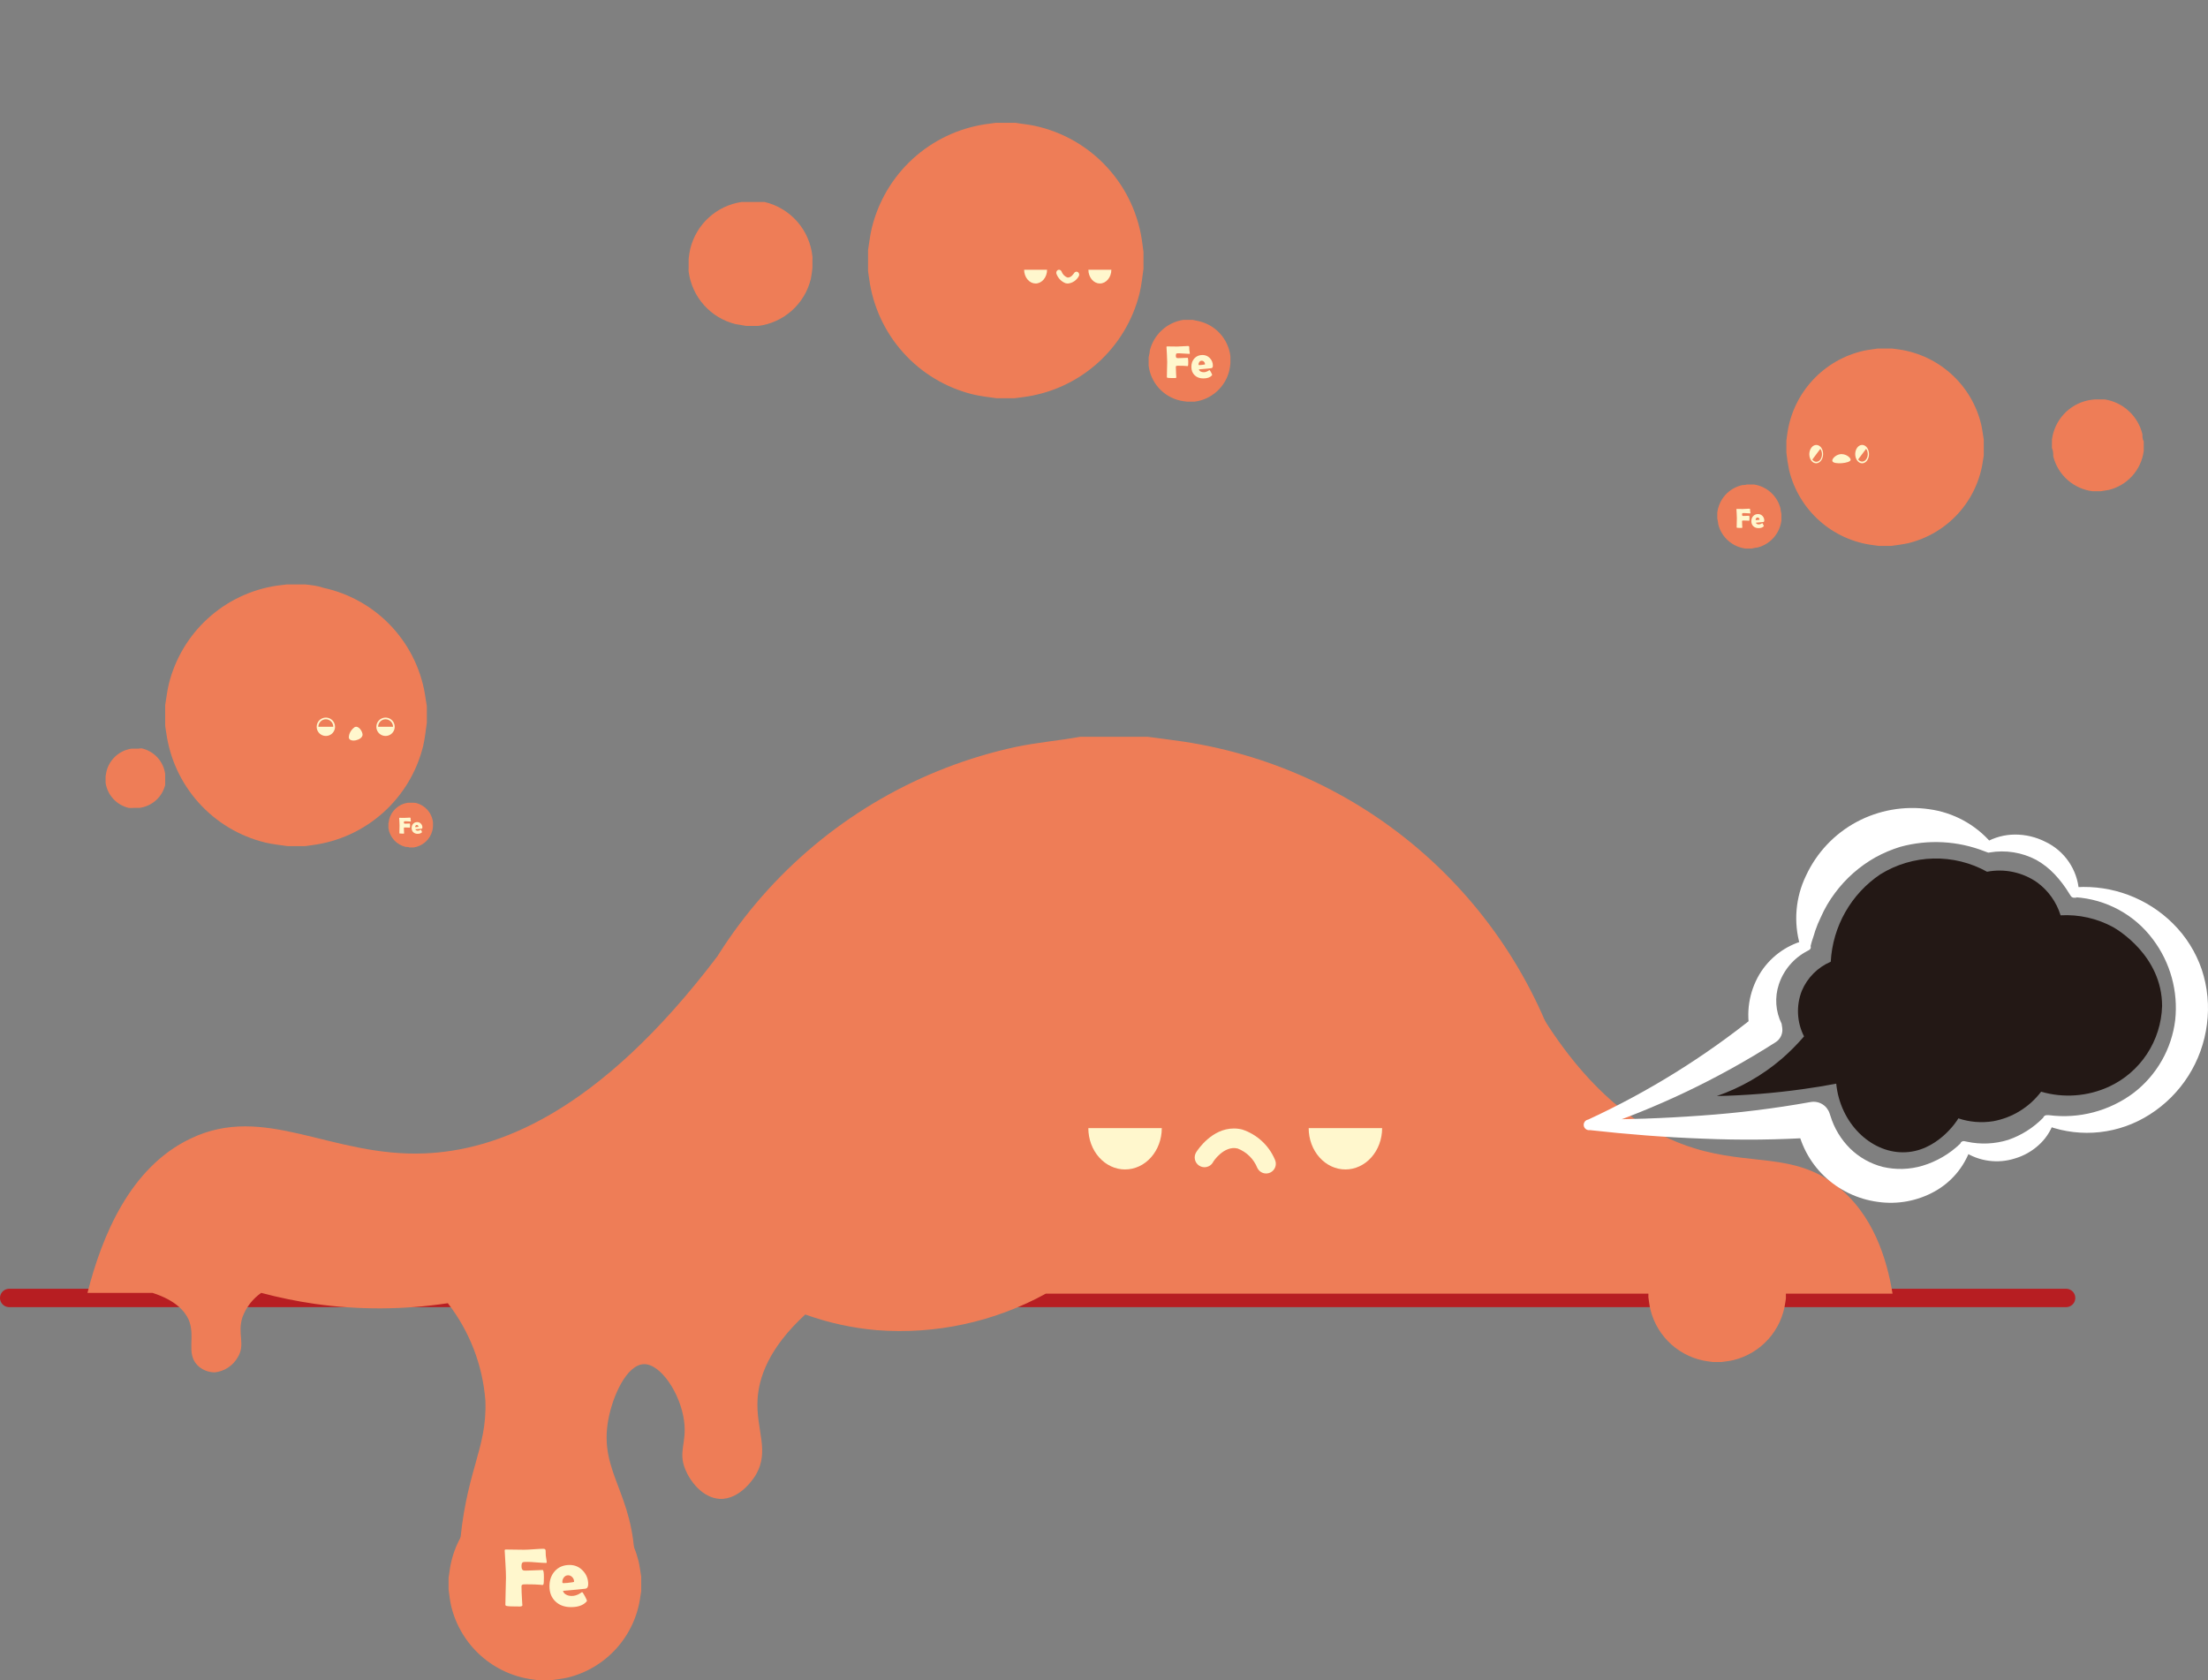 <svg width="481" height="366" viewBox="0 0 481 366" fill="none" xmlns="http://www.w3.org/2000/svg">
<rect x="0" y="0" width="481" height="366" fill="#808080" stroke="none"/>
<path d="M2 282.725H450.089" stroke="#B71E22" stroke-width="4" stroke-linecap="round" stroke-linejoin="round"/>
<path d="M156.141 208.494C130.008 242.868 107.944 250.582 92.567 251.236C72.118 252.096 57.661 240.188 41.445 248.045C28.276 254.326 22.183 269.344 19.054 281.62H33.225C38.398 283.278 40.3 285.713 41.098 287.452C42.652 291.155 40.484 294.695 42.959 297.334C43.462 297.848 44.063 298.254 44.728 298.528C45.392 298.803 46.105 298.939 46.823 298.93C47.838 298.815 48.812 298.465 49.667 297.907C50.523 297.35 51.236 296.6 51.751 295.718C53.571 292.833 51.629 290.582 52.815 286.92C53.602 284.775 55.03 282.925 56.904 281.62C60.748 282.642 64.646 283.441 68.581 284.014C78.195 285.368 87.955 285.32 97.556 283.871C102.297 289.984 105.141 297.354 105.736 305.068C106.165 315.892 101.257 320.496 100.03 338.358C99.417 348.118 100.542 351.657 102.218 354.317C104.024 357.152 106.524 359.477 109.481 361.072C112.438 362.667 115.754 363.478 119.113 363.429C122.472 363.38 125.763 362.472 128.672 360.791C131.581 359.11 134.012 356.712 135.734 353.826C138.31 349.488 138.331 345.314 138.29 340.752C138.147 325.181 130.478 320.803 132.482 309.426C133.464 303.923 136.572 297.293 140.232 297.15C143.893 297.007 148.248 303.534 149.025 309.549C149.659 314.337 147.676 316.158 149.291 320.087C150.354 322.665 152.992 326.225 156.755 326.491C161.335 326.716 164.423 321.662 164.627 321.294C167.756 315.994 164.628 311.411 165.036 304.741C165.323 300.219 167.306 293.795 175.424 286.326C180.454 288.14 185.699 289.288 191.027 289.743C203.808 290.726 216.599 287.96 227.834 281.784H412.28C411.094 274.541 408.19 264.434 399.888 258.132C390.584 251.032 381.321 253.917 369.072 250.111C360.157 247.369 348.072 240.576 336.355 222.06L156.141 208.494Z" fill="#EE7D57"/>
<path d="M456.344 87H457.779H458.516C460.48 87.311 462.307 88.199 463.766 89.552C465.225 90.904 466.251 92.66 466.713 94.597C466.713 95.09 466.713 95.624 467 96.158V97.719C467 97.719 467 98.088 467 98.253C466.73 100.262 465.862 102.144 464.51 103.653C463.157 105.162 461.383 106.228 459.418 106.713L457.656 107H456.426H455.812C453.793 106.739 451.9 105.874 450.379 104.519C448.859 103.164 447.781 101.381 447.287 99.403C447.287 98.787 447.287 98.212 447 97.596V96.404C447.02 96.2 447.02 95.993 447 95.788C447.26 93.716 448.158 91.777 449.568 90.239C450.978 88.701 452.831 87.641 454.869 87.205C455.357 87.111 455.849 87.042 456.344 87Z" fill="#EE7D57"/>
<path d="M409.051 75.918H412.163L413.803 76.137C418.044 76.776 421.998 78.662 425.163 81.553C428.327 84.445 430.558 88.212 431.571 92.375C431.842 93.497 431.959 94.644 432.152 95.779V99.094C432.152 99.481 432.023 99.868 431.984 100.268C431.398 104.566 429.529 108.588 426.619 111.809C423.71 115.03 419.896 117.301 415.675 118.324C414.384 118.608 413.196 118.737 411.957 118.917H409.309L408.018 118.737C403.682 118.19 399.615 116.341 396.355 113.434C393.094 110.528 390.794 106.701 389.759 102.46C389.491 101.182 389.289 99.89 389.152 98.591V96.012C389.217 95.586 389.269 95.16 389.32 94.722C389.882 90.311 391.795 86.18 394.798 82.897C397.8 79.614 401.746 77.338 406.094 76.382C407.075 76.175 408.018 76.098 409.051 75.918Z" fill="#EE7D57"/>
<path d="M380.564 105.536H381.566H382.097C383.477 105.741 384.765 106.352 385.796 107.292C386.827 108.233 387.554 109.459 387.884 110.815C387.884 111.183 388.007 111.552 388.068 111.94V113.004V113.393C387.887 114.797 387.284 116.112 386.338 117.165C385.392 118.217 384.148 118.957 382.772 119.286C382.363 119.286 381.954 119.429 381.566 119.49H380.686H380.257C378.847 119.31 377.525 118.707 376.463 117.761C375.401 116.816 374.649 115.571 374.307 114.191C374.307 113.761 374.163 113.352 374.102 112.943V112.104V111.674C374.274 110.225 374.895 108.866 375.878 107.787C376.861 106.709 378.156 105.964 379.582 105.659C379.909 105.659 380.175 105.659 380.564 105.536Z" fill="#EE7D57"/>
<path d="M381.324 111.798C381.324 111.819 381.305 111.83 381.266 111.83C381.119 111.83 380.896 111.817 380.598 111.792C380.301 111.767 380.078 111.754 379.93 111.754C379.742 111.754 379.633 111.761 379.602 111.774C379.529 111.808 379.493 111.901 379.493 112.056C379.493 112.241 379.54 112.347 379.634 112.372C379.673 112.382 379.732 112.387 379.812 112.387C379.947 112.387 380.148 112.38 380.416 112.366C380.686 112.351 380.888 112.343 381.022 112.343C381.087 112.343 381.119 112.515 381.119 112.858C381.119 113.157 381.108 113.331 381.087 113.38C381.073 113.415 381.047 113.433 381.008 113.433C381.033 113.433 380.972 113.426 380.823 113.412C380.614 113.393 380.298 113.383 379.874 113.383C379.737 113.383 379.66 113.384 379.643 113.386C379.543 113.401 379.493 113.443 379.493 113.512C379.493 113.789 379.505 114.108 379.528 114.47C379.548 114.796 379.558 114.941 379.558 114.906C379.558 114.957 379.496 114.986 379.373 114.994C379.406 114.992 379.319 114.991 379.112 114.991C378.747 114.991 378.512 114.979 378.406 114.953C378.35 114.939 378.321 114.909 378.321 114.862C378.321 114.646 378.328 114.32 378.342 113.887C378.357 113.451 378.365 113.125 378.365 112.908C378.365 112.65 378.354 112.326 378.33 111.936C378.295 111.332 378.276 111.008 378.274 110.963L378.271 110.928C378.27 110.879 378.299 110.854 378.359 110.854C378.504 110.854 378.722 110.857 379.013 110.863C379.306 110.869 379.525 110.872 379.672 110.872C379.828 110.872 380.062 110.86 380.375 110.837C380.689 110.813 380.925 110.802 381.081 110.802C381.179 110.802 381.233 110.842 381.245 110.922C381.245 111.006 381.249 111.132 381.257 111.3C381.261 111.343 381.273 111.426 381.295 111.549C381.314 111.656 381.324 111.739 381.324 111.798ZM384.336 113.362C384.336 113.56 384.272 113.672 384.146 113.699C384.124 113.703 383.922 113.725 383.539 113.764C383.309 113.789 382.965 113.819 382.508 113.854C382.535 113.981 382.618 114.078 382.757 114.145C382.87 114.199 382.999 114.227 383.144 114.227C383.317 114.227 383.492 114.18 383.668 114.086C383.742 114.039 383.816 113.992 383.891 113.945C383.932 113.965 384 114.064 384.096 114.244C384.193 114.424 384.242 114.538 384.242 114.587C384.242 114.601 384.228 114.623 384.198 114.654C383.96 114.91 383.59 115.038 383.088 115.038C382.623 115.038 382.248 114.902 381.963 114.631C381.67 114.355 381.523 113.987 381.523 113.526C381.523 113.077 381.654 112.709 381.916 112.422C382.186 112.125 382.543 111.977 382.988 111.977C383.363 111.977 383.682 112.113 383.943 112.387C384.205 112.66 384.336 112.985 384.336 113.362ZM383.311 113.184C383.311 113.062 383.268 112.956 383.182 112.864C383.096 112.772 382.993 112.727 382.874 112.727C382.751 112.727 382.649 112.778 382.569 112.882C382.495 112.978 382.458 113.09 382.458 113.219C382.458 113.271 382.485 113.298 382.54 113.298C382.685 113.298 382.909 113.275 383.214 113.23C383.278 113.221 383.311 113.205 383.311 113.184Z" fill="#FFF7CD"/>
<path d="M164.699 44H162.739H161.519C158.858 44.4 156.376 45.584 154.39 47.402C152.403 49.22 151.003 51.589 150.366 54.207C150.208 54.926 150.092 55.655 150.018 56.388V58.438C149.994 58.684 149.994 58.933 150.018 59.179C150.378 61.895 151.547 64.438 153.374 66.477C155.2 68.516 157.599 69.955 160.255 70.607L162.608 71H164.307H165.135C167.864 70.662 170.426 69.501 172.481 67.67C174.535 65.839 175.984 63.425 176.635 60.75C176.794 59.942 176.911 59.127 176.984 58.307V56.693C177.005 56.432 177.005 56.169 176.984 55.908C176.705 53.084 175.551 50.418 173.685 48.283C171.818 46.148 169.331 44.65 166.572 44C165.875 44 165.309 44 164.699 44Z" fill="#EE7D57"/>
<path d="M221.236 26.753H216.908L214.631 27.064C208.728 27.953 203.223 30.582 198.82 34.615C194.416 38.647 191.313 43.901 189.907 49.706C189.525 51.276 189.369 52.876 189.101 54.461V59.074C189.185 59.611 189.27 60.149 189.341 60.701C190.137 66.695 192.723 72.309 196.761 76.809C200.799 81.308 206.1 84.483 211.972 85.918C213.683 86.328 215.423 86.498 217.149 86.753H220.953L222.792 86.512C228.827 85.757 234.49 83.188 239.036 79.146C243.581 75.104 246.794 69.778 248.252 63.871C248.662 62.116 248.86 60.333 249.101 58.55V54.871C249.016 54.276 248.931 53.682 248.86 53.088C248.102 46.898 245.435 41.098 241.23 36.494C237.024 31.891 231.489 28.714 225.395 27.404C223.995 27.107 222.608 26.994 221.236 26.753Z" fill="#EE7D57"/>
<path d="M259.775 69.668H258.486H257.812C256.057 69.933 254.422 70.714 253.114 71.913C251.807 73.112 250.886 74.675 250.471 76.4C250.471 76.85 250.307 77.341 250.225 77.812V79.183C250.225 79.326 250.225 79.49 250.225 79.653C250.446 81.464 251.217 83.164 252.435 84.522C253.653 85.879 255.259 86.83 257.034 87.244C257.54 87.356 258.053 87.438 258.568 87.49H259.693H260.245C262.037 87.26 263.718 86.491 265.065 85.286C266.412 84.08 267.363 82.495 267.79 80.738C267.904 80.218 267.986 79.692 268.036 79.162V78.098V77.566C267.807 75.728 267.013 74.007 265.764 72.639C264.515 71.272 262.872 70.327 261.063 69.934L259.775 69.668Z" fill="#EE7D57"/>
<path d="M259.199 77.029C259.199 77.065 259.166 77.082 259.101 77.082C258.857 77.082 258.486 77.061 257.988 77.019C257.493 76.977 257.122 76.956 256.875 76.956C256.562 76.956 256.38 76.967 256.328 76.99C256.207 77.045 256.147 77.201 256.147 77.459C256.147 77.768 256.225 77.944 256.381 77.986C256.446 78.002 256.546 78.01 256.679 78.01C256.904 78.01 257.239 77.999 257.685 77.976C258.134 77.95 258.471 77.937 258.696 77.937C258.803 77.937 258.857 78.224 258.857 78.796C258.857 79.294 258.839 79.584 258.803 79.665C258.78 79.724 258.736 79.753 258.671 79.753C258.714 79.753 258.611 79.742 258.364 79.719C258.015 79.687 257.488 79.67 256.782 79.67C256.554 79.67 256.425 79.672 256.396 79.675C256.23 79.701 256.147 79.771 256.147 79.885C256.147 80.347 256.167 80.88 256.206 81.482C256.238 82.026 256.254 82.268 256.254 82.21C256.254 82.294 256.152 82.343 255.947 82.356C256.002 82.353 255.857 82.351 255.512 82.351C254.903 82.351 254.511 82.33 254.335 82.288C254.241 82.265 254.194 82.214 254.194 82.136C254.194 81.775 254.205 81.233 254.228 80.51C254.254 79.784 254.267 79.241 254.267 78.879C254.267 78.45 254.248 77.909 254.208 77.258C254.15 76.252 254.119 75.712 254.116 75.637L254.111 75.579C254.108 75.497 254.156 75.457 254.257 75.457C254.498 75.457 254.861 75.461 255.346 75.471C255.834 75.481 256.201 75.486 256.445 75.486C256.705 75.486 257.096 75.466 257.617 75.427C258.141 75.388 258.533 75.369 258.793 75.369C258.956 75.369 259.047 75.435 259.067 75.569C259.067 75.709 259.073 75.919 259.086 76.199C259.093 76.27 259.114 76.409 259.15 76.614C259.182 76.793 259.199 76.931 259.199 77.029ZM264.218 79.636C264.218 79.965 264.112 80.152 263.901 80.198C263.865 80.204 263.528 80.24 262.89 80.305C262.506 80.347 261.933 80.398 261.171 80.457C261.217 80.668 261.355 80.829 261.586 80.94C261.775 81.031 261.99 81.077 262.231 81.077C262.521 81.077 262.812 80.999 263.105 80.842C263.229 80.764 263.352 80.686 263.476 80.608C263.544 80.641 263.658 80.806 263.818 81.106C263.981 81.405 264.062 81.596 264.062 81.677C264.062 81.7 264.038 81.737 263.989 81.79C263.592 82.216 262.975 82.429 262.138 82.429C261.363 82.429 260.738 82.203 260.263 81.751C259.775 81.291 259.531 80.678 259.531 79.91C259.531 79.161 259.749 78.547 260.185 78.069C260.634 77.574 261.23 77.327 261.972 77.327C262.597 77.327 263.128 77.555 263.564 78.01C264 78.466 264.218 79.008 264.218 79.636ZM262.509 79.338C262.509 79.137 262.438 78.959 262.294 78.806C262.151 78.653 261.98 78.577 261.782 78.577C261.577 78.577 261.407 78.663 261.274 78.835C261.15 78.995 261.088 79.182 261.088 79.397C261.088 79.485 261.134 79.529 261.225 79.529C261.466 79.529 261.84 79.491 262.348 79.416C262.456 79.4 262.509 79.374 262.509 79.338Z" fill="#FFF7CD"/>
<path d="M232.691 61.752C233.164 61.7 233.619 61.531 234.021 61.257C234.423 60.983 234.761 60.613 235.009 60.174C235.051 60.102 235.079 60.021 235.092 59.936C235.105 59.852 235.103 59.765 235.085 59.682C235.068 59.598 235.035 59.519 234.989 59.449C234.943 59.38 234.885 59.32 234.818 59.275C234.682 59.183 234.518 59.153 234.362 59.192C234.206 59.23 234.071 59.334 233.986 59.481C233.986 59.481 233.305 60.646 232.459 60.425C232.186 60.31 231.937 60.136 231.728 59.913C231.52 59.689 231.355 59.422 231.246 59.127C231.213 59.049 231.165 58.98 231.106 58.922C231.048 58.864 230.979 58.819 230.904 58.791C230.829 58.762 230.75 58.749 230.671 58.754C230.591 58.758 230.514 58.78 230.442 58.818C230.299 58.894 230.19 59.027 230.136 59.19C230.083 59.352 230.09 59.531 230.156 59.688C230.337 60.153 230.607 60.572 230.948 60.917C231.288 61.262 231.692 61.527 232.132 61.693C232.316 61.737 232.503 61.757 232.691 61.752Z" fill="#FFF7CD"/>
<path d="M239.593 61.753C238.931 61.748 238.297 61.43 237.83 60.868C237.363 60.306 237.101 59.545 237.101 58.753H242.101C242.101 59.549 241.836 60.312 241.366 60.874C240.896 61.437 240.258 61.753 239.593 61.753Z" fill="#FFF7CD"/>
<path d="M225.593 61.753C224.931 61.748 224.297 61.43 223.83 60.868C223.363 60.306 223.101 59.545 223.101 58.753H228.101C228.101 59.549 227.836 60.312 227.366 60.874C226.896 61.437 226.258 61.753 225.593 61.753Z" fill="#FFF7CD"/>
<path d="M30.087 163.076H28.631C27.333 163.273 26.123 163.85 25.155 164.733C24.186 165.617 23.503 166.767 23.192 168.037C23.109 168.39 23.045 168.747 23 169.106V170.098C23 170.098 23 170.327 23 170.48C23.186 171.791 23.765 173.017 24.66 173.997C25.555 174.977 26.725 175.666 28.018 175.975C28.388 176.008 28.759 176.008 29.129 175.975H30.393C31.722 175.798 32.966 175.227 33.964 174.335C34.962 173.443 35.666 172.273 35.986 170.976C35.986 170.594 35.986 170.213 35.986 169.831V169.03C36.005 168.903 36.005 168.774 35.986 168.648C35.819 167.288 35.231 166.014 34.304 165.002C33.378 163.99 32.158 163.291 30.814 163L30.087 163.076Z" fill="#EE7D57"/>
<path d="M66.526 127.31H62.42L60.258 127.577C54.657 128.425 49.434 130.918 45.251 134.741C41.068 138.564 38.114 143.544 36.763 149.049C36.398 150.557 36.253 152.065 35.985 153.572V157.974C35.985 158.484 36.155 158.995 36.204 159.53C36.971 165.242 39.444 170.589 43.298 174.872C47.152 179.154 52.208 182.173 57.804 183.531C59.432 183.92 61.084 184.066 62.663 184.31H66.235C66.818 184.31 67.401 184.139 68.008 184.091C73.744 183.351 79.122 180.894 83.436 177.04C87.751 173.186 90.8 168.116 92.184 162.497C92.572 160.819 92.742 159.117 92.985 157.415V154.059C92.985 153.499 92.815 152.94 92.742 152.357C91.999 146.49 89.453 141 85.458 136.644C81.463 132.288 76.214 129.281 70.438 128.039C69.15 127.577 67.838 127.455 66.526 127.31Z" fill="#EE7D57"/>
<path d="M89.929 174.856H89.213H88.845C87.868 174.994 86.956 175.423 86.226 176.087C85.497 176.751 84.984 177.62 84.755 178.58C84.755 178.826 84.653 179.092 84.612 179.358V180.115C84.612 180.115 84.612 180.299 84.612 180.381C84.754 181.36 85.186 182.273 85.854 183.003C86.521 183.733 87.392 184.245 88.354 184.473C88.62 184.473 88.906 184.473 89.193 184.596H89.806H90.113C91.088 184.453 91.998 184.022 92.726 183.359C93.455 182.695 93.969 181.829 94.203 180.872C94.264 180.582 94.305 180.288 94.325 179.992V179.399C94.335 179.303 94.335 179.207 94.325 179.112C94.204 178.094 93.769 177.139 93.08 176.38C92.391 175.621 91.482 175.095 90.481 174.877L89.929 174.856Z" fill="#EE7D57"/>
<path d="M89.506 178.924C89.506 178.942 89.49 178.951 89.457 178.951C89.335 178.951 89.149 178.941 88.9 178.919C88.653 178.898 88.467 178.888 88.344 178.888C88.188 178.888 88.096 178.893 88.07 178.905C88.01 178.932 87.98 179.011 87.98 179.139C87.98 179.294 88.019 179.382 88.097 179.403C88.13 179.411 88.179 179.415 88.246 179.415C88.358 179.415 88.526 179.409 88.749 179.398C88.974 179.385 89.142 179.378 89.254 179.378C89.308 179.378 89.335 179.522 89.335 179.808C89.335 180.057 89.326 180.202 89.308 180.243C89.297 180.272 89.275 180.287 89.242 180.287C89.263 180.287 89.212 180.281 89.088 180.27C88.914 180.253 88.651 180.245 88.297 180.245C88.183 180.245 88.119 180.246 88.105 180.248C88.022 180.261 87.98 180.296 87.98 180.353C87.98 180.584 87.99 180.85 88.009 181.151C88.026 181.423 88.034 181.544 88.034 181.515C88.034 181.557 87.982 181.581 87.88 181.588C87.908 181.586 87.835 181.585 87.663 181.585C87.358 181.585 87.162 181.575 87.074 181.554C87.027 181.542 87.003 181.517 87.003 181.478C87.003 181.297 87.009 181.026 87.02 180.665C87.034 180.302 87.04 180.03 87.04 179.85C87.04 179.635 87.03 179.365 87.011 179.039C86.981 178.536 86.966 178.266 86.964 178.229L86.962 178.199C86.96 178.159 86.985 178.138 87.035 178.138C87.156 178.138 87.337 178.141 87.58 178.146C87.824 178.15 88.007 178.153 88.129 178.153C88.259 178.153 88.454 178.143 88.715 178.124C88.977 178.104 89.173 178.094 89.303 178.094C89.385 178.094 89.43 178.128 89.44 178.194C89.44 178.264 89.443 178.369 89.45 178.509C89.453 178.545 89.463 178.614 89.481 178.717C89.498 178.806 89.506 178.875 89.506 178.924ZM92.016 180.228C92.016 180.392 91.963 180.486 91.857 180.509C91.839 180.512 91.671 180.53 91.352 180.562C91.159 180.584 90.873 180.609 90.492 180.638C90.515 180.744 90.584 180.825 90.7 180.88C90.794 180.925 90.901 180.948 91.022 180.948C91.167 180.948 91.312 180.909 91.459 180.831C91.521 180.792 91.583 180.753 91.644 180.714C91.679 180.73 91.736 180.813 91.815 180.963C91.897 181.113 91.938 181.208 91.938 181.249C91.938 181.26 91.925 181.279 91.901 181.305C91.702 181.518 91.394 181.625 90.976 181.625C90.588 181.625 90.276 181.511 90.038 181.285C89.794 181.056 89.672 180.749 89.672 180.365C89.672 179.99 89.781 179.684 89.999 179.444C90.224 179.197 90.522 179.073 90.893 179.073C91.205 179.073 91.47 179.187 91.689 179.415C91.907 179.643 92.016 179.914 92.016 180.228ZM91.161 180.079C91.161 179.978 91.125 179.889 91.054 179.813C90.982 179.736 90.897 179.698 90.797 179.698C90.695 179.698 90.61 179.741 90.543 179.828C90.482 179.907 90.451 180.001 90.451 180.108C90.451 180.152 90.474 180.174 90.519 180.174C90.639 180.174 90.827 180.156 91.081 180.118C91.134 180.11 91.161 180.097 91.161 180.079Z" fill="#FFF7CD"/>
<path d="M376.27 266.868L375.124 266.705H372.977C372.282 266.827 371.587 266.889 370.932 267.032C367.887 267.69 365.122 269.28 363.022 271.583C360.922 273.886 359.592 276.787 359.215 279.881L359.093 280.761V282.562C359.215 283.462 359.318 284.342 359.522 285.221C360.241 288.176 361.84 290.843 364.108 292.867C366.376 294.891 369.205 296.178 372.221 296.557L373.141 296.679H375.002C375.861 296.557 376.74 296.475 377.599 296.27C380.536 295.555 383.189 293.969 385.21 291.72C387.231 289.472 388.527 286.664 388.927 283.666L389.05 282.848V280.556C388.907 279.758 388.825 278.961 388.641 278.183C387.94 275.278 386.388 272.65 384.184 270.634C381.979 268.618 379.224 267.307 376.27 266.868Z" fill="#EE7D57"/>
<path d="M344.738 270.49V254.776C343.838 249.395 343.286 243.952 341.998 238.612C337.192 218.853 326.618 200.972 311.622 187.246C296.626 173.52 277.887 164.571 257.791 161.537C255.194 161.148 252.617 160.841 250.02 160.493H235.297C230.655 161.332 225.911 161.721 221.27 162.703C200.529 167.189 181.697 178.022 167.385 193.699C153.073 209.375 143.991 229.119 141.398 250.193C141.152 252.239 140.866 254.285 140.58 256.331V268.607L141.193 273.252H344.349C344.493 272.29 344.615 271.39 344.738 270.49Z" fill="#EE7D57"/>
<path d="M121.767 324.24L120.172 324.035H117.146C116.185 324.199 115.224 324.281 114.263 324.485C110.009 325.409 106.149 327.636 103.217 330.855C100.286 334.074 98.429 338.126 97.904 342.45L97.72 343.698V346.235C97.883 347.483 98.026 348.731 98.313 349.959C99.331 354.092 101.575 357.821 104.75 360.655C107.925 363.489 111.883 365.295 116.103 365.836L117.391 366H120.009C121.215 365.816 122.442 365.693 123.628 365.427C127.744 364.428 131.462 362.207 134.294 359.056C137.126 355.905 138.939 351.971 139.496 347.77L139.68 346.624V343.411C139.476 342.286 139.373 341.181 139.108 340.076C138.115 336.013 135.935 332.337 132.847 329.516C129.759 326.696 125.902 324.859 121.767 324.24Z" fill="#EE7D57"/>
<path d="M119.1 340.35C119.1 340.414 119.041 340.446 118.924 340.446C118.484 340.446 117.816 340.408 116.92 340.332C116.029 340.256 115.361 340.218 114.916 340.218C114.354 340.218 114.025 340.238 113.932 340.279C113.715 340.379 113.606 340.66 113.606 341.123C113.606 341.68 113.747 341.996 114.028 342.072C114.146 342.102 114.324 342.116 114.564 342.116C114.969 342.116 115.572 342.096 116.375 342.055C117.184 342.008 117.79 341.984 118.194 341.984C118.388 341.984 118.484 342.5 118.484 343.531C118.484 344.428 118.452 344.949 118.388 345.096C118.347 345.201 118.268 345.254 118.15 345.254C118.227 345.254 118.042 345.233 117.597 345.192C116.97 345.134 116.021 345.104 114.749 345.104C114.339 345.104 114.107 345.107 114.055 345.113C113.756 345.16 113.606 345.286 113.606 345.491C113.606 346.323 113.642 347.281 113.712 348.365C113.771 349.344 113.8 349.78 113.8 349.675C113.8 349.827 113.615 349.915 113.246 349.938C113.346 349.933 113.085 349.93 112.464 349.93C111.368 349.93 110.662 349.892 110.346 349.815C110.176 349.774 110.091 349.684 110.091 349.543C110.091 348.893 110.111 347.917 110.152 346.616C110.199 345.31 110.223 344.331 110.223 343.681C110.223 342.907 110.188 341.935 110.117 340.763C110.012 338.952 109.956 337.979 109.95 337.845L109.941 337.739C109.936 337.593 110.023 337.52 110.205 337.52C110.639 337.52 111.292 337.528 112.165 337.546C113.044 337.563 113.703 337.572 114.143 337.572C114.611 337.572 115.314 337.537 116.252 337.467C117.195 337.396 117.901 337.361 118.37 337.361C118.663 337.361 118.827 337.481 118.862 337.722C118.862 337.974 118.874 338.352 118.897 338.855C118.909 338.984 118.947 339.233 119.012 339.603C119.07 339.925 119.1 340.174 119.1 340.35ZM128.135 345.043C128.135 345.635 127.944 345.972 127.563 346.054C127.499 346.065 126.893 346.13 125.744 346.247C125.053 346.323 124.021 346.414 122.65 346.52C122.732 346.9 122.981 347.19 123.397 347.39C123.737 347.554 124.124 347.636 124.558 347.636C125.079 347.636 125.604 347.495 126.131 347.214C126.354 347.073 126.576 346.933 126.799 346.792C126.922 346.851 127.127 347.149 127.414 347.688C127.707 348.228 127.854 348.57 127.854 348.717C127.854 348.758 127.81 348.825 127.722 348.919C127.007 349.687 125.896 350.07 124.391 350.07C122.996 350.07 121.871 349.663 121.016 348.849C120.137 348.022 119.697 346.918 119.697 345.535C119.697 344.188 120.09 343.083 120.875 342.222C121.684 341.331 122.756 340.886 124.092 340.886C125.217 340.886 126.172 341.296 126.957 342.116C127.742 342.937 128.135 343.912 128.135 345.043ZM125.059 344.507C125.059 344.144 124.93 343.824 124.672 343.549C124.414 343.273 124.106 343.136 123.749 343.136C123.38 343.136 123.075 343.291 122.835 343.602C122.612 343.889 122.501 344.226 122.501 344.612C122.501 344.771 122.583 344.85 122.747 344.85C123.181 344.85 123.854 344.782 124.769 344.647C124.962 344.618 125.059 344.571 125.059 344.507Z" fill="#FFF7CD"/>
<path d="M268.772 245.814C264.007 245.814 260.96 250.397 260.592 250.97C260.289 251.448 260.187 252.026 260.31 252.579C260.432 253.132 260.769 253.613 261.247 253.917C261.724 254.22 262.302 254.322 262.854 254.199C263.407 254.077 263.888 253.739 264.191 253.262C264.191 253.098 266.625 249.436 269.61 250.172C270.579 250.544 271.461 251.112 272.2 251.841C272.939 252.57 273.519 253.444 273.904 254.408C274.146 254.915 274.578 255.306 275.108 255.494C275.637 255.682 276.219 255.652 276.726 255.41C277.233 255.169 277.624 254.736 277.812 254.206C278 253.676 277.969 253.094 277.728 252.587C277.077 251.051 276.105 249.672 274.878 248.543C273.65 247.414 272.196 246.56 270.612 246.039C270.011 245.886 269.392 245.81 268.772 245.814Z" fill="#FFF7CD"/>
<path d="M245.088 254.735C247.21 254.735 249.245 253.787 250.745 252.099C252.246 250.411 253.088 248.122 253.088 245.735H237.088C237.088 248.122 237.931 250.411 239.432 252.099C240.932 253.787 242.967 254.735 245.088 254.735Z" fill="#FFF7CD"/>
<path d="M293.088 254.735C295.21 254.735 297.245 253.787 298.745 252.099C300.245 250.411 301.088 248.122 301.088 245.735H285.088C285.088 248.122 285.931 250.411 287.432 252.099C288.932 253.787 290.967 254.735 293.088 254.735Z" fill="#FFF7CD"/>
<path d="M83.985 156.31C84.381 156.31 84.768 156.427 85.097 156.647C85.425 156.866 85.682 157.179 85.833 157.544C85.984 157.91 86.024 158.312 85.947 158.7C85.87 159.088 85.679 159.444 85.4 159.724C85.12 160.003 84.763 160.194 84.376 160.271C83.988 160.348 83.585 160.309 83.22 160.157C82.855 160.006 82.542 159.75 82.322 159.421C82.103 159.092 81.985 158.705 81.985 158.31C81.985 157.779 82.196 157.27 82.571 156.895C82.946 156.52 83.455 156.31 83.985 156.31ZM85.624 158.31C85.618 157.877 85.444 157.463 85.138 157.157C84.832 156.851 84.418 156.677 83.985 156.671C83.555 156.677 83.143 156.852 82.841 157.159C82.538 157.465 82.368 157.879 82.368 158.31H85.624Z" fill="#FFF7CD"/>
<path d="M70.985 156.31C71.381 156.31 71.768 156.427 72.097 156.647C72.425 156.866 72.682 157.179 72.833 157.544C72.984 157.91 73.024 158.312 72.947 158.7C72.87 159.088 72.679 159.444 72.4 159.724C72.12 160.003 71.763 160.194 71.376 160.271C70.988 160.348 70.585 160.309 70.22 160.157C69.855 160.006 69.542 159.75 69.322 159.421C69.103 159.092 68.985 158.705 68.985 158.31C68.985 157.779 69.196 157.27 69.571 156.895C69.946 156.52 70.455 156.31 70.985 156.31ZM72.602 158.31C72.602 157.879 72.433 157.465 72.13 157.159C71.827 156.852 71.416 156.677 70.985 156.671C70.553 156.677 70.139 156.851 69.833 157.157C69.527 157.463 69.353 157.877 69.347 158.31H72.602Z" fill="#FFF7CD"/>
<path d="M78.985 160.052C78.985 159.352 78.143 157.979 77.266 158.383C76.871 158.67 76.553 159.018 76.332 159.408C76.112 159.797 75.994 160.218 75.985 160.645C76.12 161.856 78.918 161.264 78.985 160.052Z" fill="#FFF7CD"/>
<path d="M403.146 100.204C403.254 99.737 402.052 98.694 400.743 98.96C399.77 99.16 398.989 100.07 399.182 100.459C399.47 101.247 402.977 100.925 403.146 100.204Z" fill="#FFF7CD"/>
<path d="M396.742 97.509C396.458 97.13 396.074 96.918 395.673 96.918C395.272 96.918 394.888 97.13 394.604 97.509C394.461 97.695 394.348 97.917 394.27 98.163C394.192 98.408 394.152 98.672 394.152 98.939C394.152 99.206 394.192 99.469 394.27 99.715C394.348 99.961 394.461 100.183 394.604 100.369C394.891 100.729 395.271 100.925 395.664 100.917C396.056 100.909 396.432 100.697 396.709 100.325C396.987 99.953 397.146 99.452 397.152 98.926C397.158 98.4 397.011 97.892 396.742 97.509ZM396.549 100.11C396.315 100.417 396.001 100.588 395.673 100.588C395.346 100.588 395.032 100.417 394.798 100.11L396.549 97.768C396.778 98.081 396.906 98.501 396.906 98.939C396.906 99.377 396.778 99.797 396.549 100.11Z" fill="#FFF7CD"/>
<path d="M406.717 97.504C406.507 97.224 406.24 97.033 405.948 96.956C405.657 96.879 405.355 96.918 405.08 97.07C404.805 97.221 404.571 97.477 404.406 97.806C404.24 98.135 404.152 98.522 404.152 98.918C404.152 99.313 404.24 99.7 404.406 100.029C404.571 100.358 404.805 100.614 405.08 100.765C405.355 100.917 405.657 100.956 405.948 100.879C406.24 100.802 406.507 100.611 406.717 100.331C406.996 99.954 407.152 99.446 407.152 98.918C407.152 98.389 406.996 97.881 406.717 97.504ZM406.525 100.075C406.293 100.378 405.981 100.548 405.656 100.548C405.33 100.548 405.018 100.378 404.786 100.075L406.525 97.76C406.753 98.069 406.881 98.484 406.881 98.918C406.881 99.35 406.753 99.766 406.525 100.075Z" fill="#FFF7CD"/>
<path d="M414.514 251C407.525 251 400.88 244.711 400.009 236.05C397.717 236.487 395.219 236.902 392.699 237.247C386.5 238.113 380.257 238.613 374 238.745C379.176 236.954 383.971 234.203 388.139 230.636C389.876 229.132 391.5 227.499 392.997 225.753C392.22 224.227 391.775 222.552 391.692 220.84C391.609 219.128 391.89 217.418 392.515 215.824C393.72 212.971 395.979 210.7 398.817 209.489C399.024 205.687 400.109 201.986 401.987 198.68C403.864 195.373 406.482 192.551 409.633 190.439C413.111 188.288 417.095 187.104 421.177 187.006C425.259 186.909 429.294 187.903 432.869 189.886C434.745 189.524 436.673 189.542 438.542 189.938C440.411 190.333 442.182 191.098 443.754 192.189C446.192 193.965 447.993 196.486 448.887 199.376C452.87 199.156 456.836 200.049 460.344 201.956C461.215 202.463 471 208.176 471 219.141C470.891 222.867 469.748 226.487 467.698 229.593C465.649 232.7 462.777 235.167 459.405 236.718C454.772 238.839 449.537 239.223 444.648 237.8C442.09 241.173 438.372 243.465 434.221 244.227C431.672 244.638 429.062 244.425 426.613 243.605C426.43 244.043 421.916 251.046 414.514 251Z" fill="#231815"/>
<path d="M452.407 195.538H451.926C451.766 195.561 451.602 195.537 451.456 195.467C451.309 195.398 451.186 195.287 451.102 195.148L450.805 194.69C449.884 193.158 448.802 191.729 447.578 190.427C446.414 189.194 445.071 188.143 443.595 187.31C440.485 185.668 436.922 185.097 433.455 185.683C433.384 185.716 433.306 185.733 433.227 185.733C433.148 185.733 433.07 185.716 432.998 185.683L432.38 185.454C426.498 183.137 420.026 182.791 413.932 184.468C412.059 185.05 410.25 185.817 408.53 186.76C405.101 188.693 402.115 191.324 399.764 194.484C398.523 196.129 397.479 197.913 396.651 199.801C396.174 200.774 395.761 201.777 395.415 202.803C395.14 203.857 394.682 204.935 394.431 206.058C394.495 206.223 394.496 206.406 394.432 206.571C394.369 206.736 394.246 206.872 394.087 206.951L393.698 207.158C390.779 208.679 388.564 211.275 387.518 214.4C386.575 217.231 386.789 220.321 388.113 222.994L388.251 223.888C388.338 224.503 388.243 225.13 387.979 225.692C387.715 226.254 387.292 226.727 386.763 227.051C374.216 235.049 360.732 241.469 346.617 246.165L346.251 243.873C354.376 243.873 362.478 243.598 370.558 243.003C378.571 242.449 386.548 241.462 394.454 240.046C395.326 239.893 396.224 240.062 396.981 240.521C397.739 240.981 398.304 241.699 398.574 242.544L398.757 243.094C399.576 245.761 401.038 248.186 403.014 250.153C405.005 252.106 407.477 253.498 410.178 254.187C413.02 254.846 415.985 254.76 418.784 253.935C421.874 253.01 424.699 251.36 427.024 249.122C427.077 248.935 427.199 248.775 427.364 248.674C427.529 248.572 427.726 248.536 427.916 248.572L428.466 248.686C431.448 249.333 434.546 249.199 437.461 248.297C440.342 247.31 442.952 245.662 445.083 243.484C445.14 243.298 445.262 243.139 445.425 243.034C445.588 242.93 445.783 242.886 445.975 242.911H446.342C452.906 243.763 459.543 242.011 464.836 238.029C467.31 236.123 469.382 233.744 470.93 231.029C472.479 228.314 473.472 225.318 473.854 222.215C474.535 215.943 472.8 209.647 469.001 204.614C467.022 201.957 464.491 199.761 461.583 198.179C458.675 196.596 455.458 195.664 452.155 195.446L452.407 195.538ZM452.407 193.246C456.251 193.018 460.1 193.602 463.704 194.961C467.308 196.319 470.587 198.421 473.327 201.13C476.183 203.948 478.346 207.393 479.644 211.191C480.917 215.035 481.3 219.118 480.766 223.132C480.258 227.123 478.877 230.953 476.72 234.348C474.564 237.743 471.686 240.62 468.292 242.773C465.02 244.864 461.313 246.175 457.456 246.604C453.598 247.034 449.694 246.57 446.044 245.249L447.303 244.721C446.637 246.546 445.528 248.177 444.076 249.466C442.609 250.789 440.865 251.768 438.972 252.33C437.11 252.929 435.138 253.102 433.201 252.836C431.264 252.57 429.411 251.873 427.779 250.795L429.221 250.336C427.843 254.233 425.092 257.493 421.485 259.504C417.705 261.612 413.338 262.417 409.056 261.796C404.659 261.207 400.563 259.233 397.36 256.158C394.178 253.09 392.081 249.067 391.387 244.698L395.667 247.747C387.415 248.296 379.14 248.388 370.878 248.022C362.662 247.724 354.49 247.082 346.342 246.165C346.039 246.214 345.728 246.14 345.479 245.959C345.23 245.779 345.063 245.507 345.015 245.203C344.966 244.899 345.04 244.588 345.22 244.339C345.401 244.089 345.672 243.922 345.976 243.873C359.071 237.824 371.371 230.18 382.597 221.115L381.339 225.149C380.285 220.768 380.974 216.149 383.261 212.269C385.409 208.667 388.86 206.033 392.897 204.912L392.165 206.012C390.668 200.927 391.125 195.466 393.446 190.702C395.759 185.723 399.622 181.63 404.456 179.036C409.291 176.453 414.824 175.481 420.249 176.263C425.484 176.973 430.283 179.563 433.753 183.551L432.54 183.506C434.485 182.391 436.685 181.799 438.926 181.787C441.223 181.776 443.489 182.31 445.541 183.345C447.607 184.317 449.377 185.824 450.669 187.709C451.96 189.595 452.726 191.791 452.888 194.071L451.766 193.223L452.407 193.246Z" fill="white"/>
</svg>
